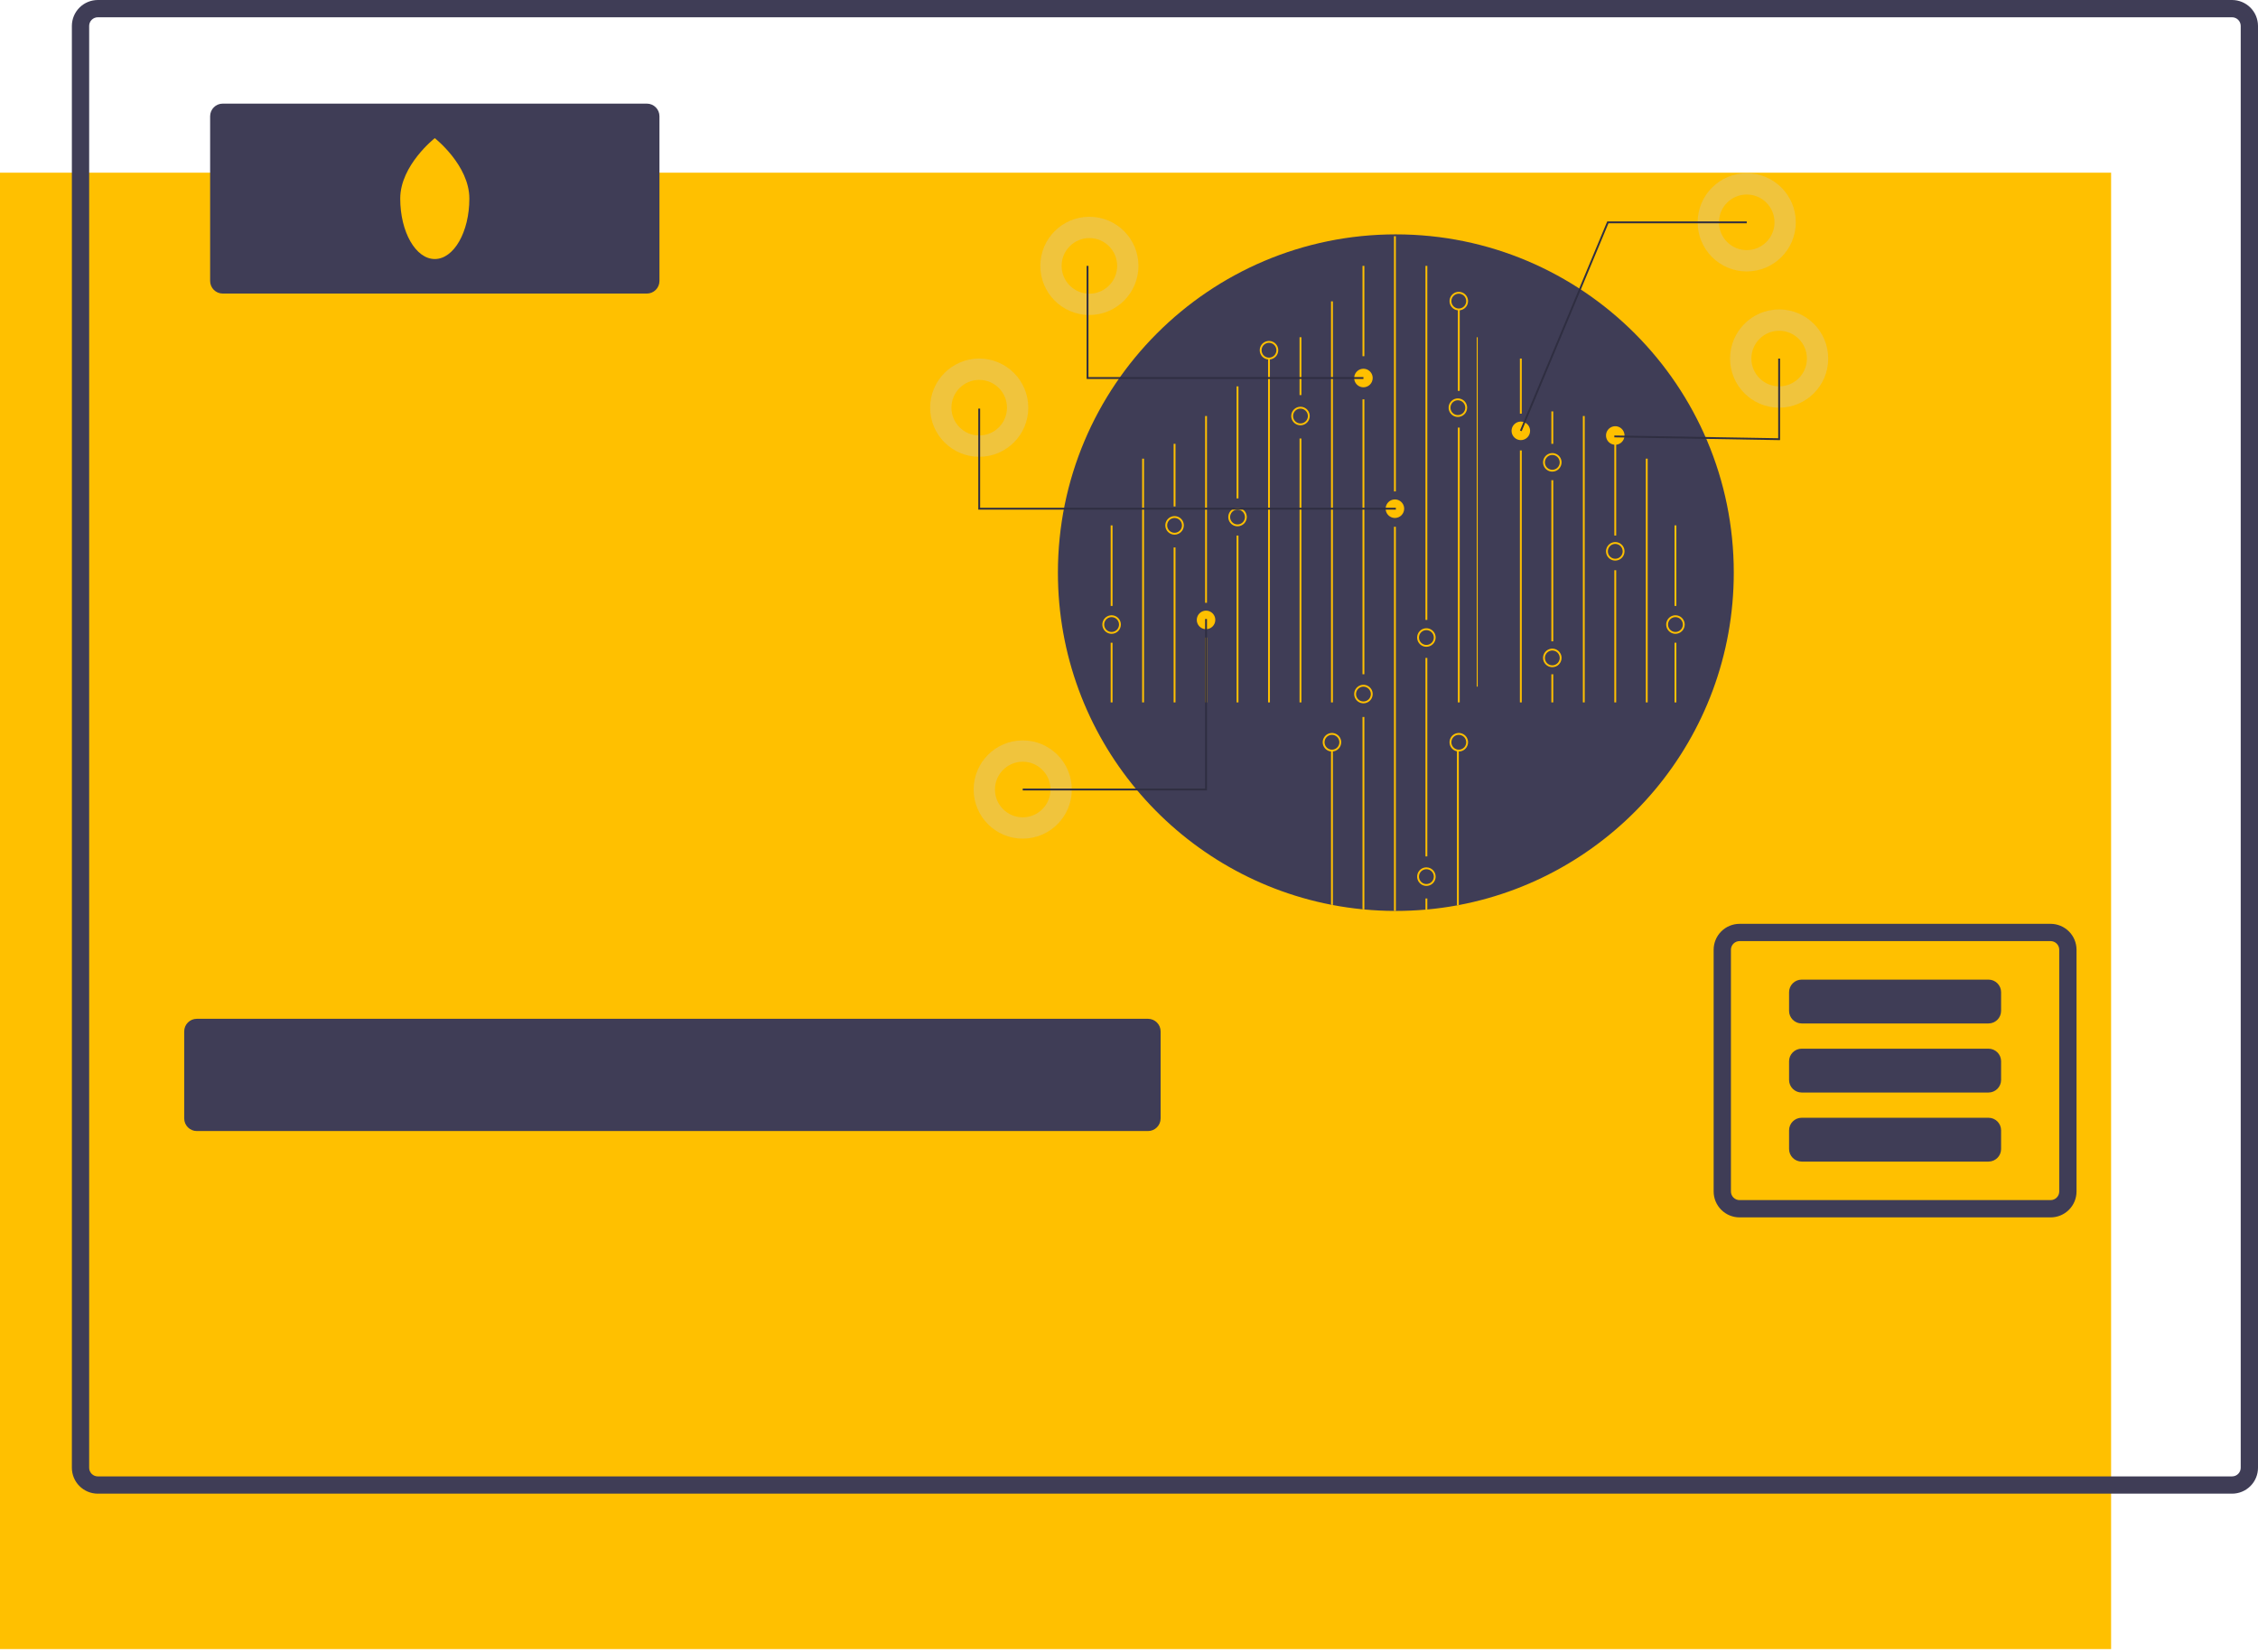 <svg width="704" height="515" viewBox="0 0 704 515" fill="none" xmlns="http://www.w3.org/2000/svg">
<path d="M658.201 53.839H-18V514.135H658.201V53.839Z" fill="#FFC000"/>
<path d="M695.914 0H30.494C28.351 0.003 26.296 0.855 24.78 2.37C23.265 3.884 22.412 5.937 22.408 8.079V457.603C22.408 458.664 22.617 459.714 23.024 460.695C23.43 461.675 24.026 462.566 24.776 463.316C25.527 464.066 26.419 464.661 27.4 465.067C28.381 465.473 29.432 465.682 30.494 465.682H695.914C696.976 465.682 698.028 465.473 699.009 465.067C699.99 464.661 700.881 464.066 701.632 463.316C702.383 462.565 702.978 461.675 703.385 460.695C703.791 459.714 704 458.664 704 457.603V8.079C703.997 5.937 703.144 3.884 701.628 2.37C700.113 0.855 698.058 0.003 695.914 0V0ZM698.61 457.603C698.611 457.957 698.542 458.308 698.407 458.635C698.272 458.962 698.073 459.259 697.823 459.51C697.572 459.76 697.275 459.958 696.947 460.093C696.62 460.228 696.269 460.297 695.914 460.296H30.494C30.14 460.297 29.789 460.228 29.461 460.093C29.134 459.958 28.836 459.76 28.586 459.51C28.335 459.259 28.137 458.962 28.002 458.635C27.867 458.308 27.798 457.957 27.799 457.603V8.079C27.8 7.365 28.084 6.681 28.589 6.176C29.095 5.671 29.78 5.387 30.494 5.386H695.914C696.629 5.387 697.314 5.671 697.819 6.176C698.324 6.681 698.609 7.365 698.61 8.079V457.603Z" fill="#3F3D56"/>
<path d="M357.924 317.633H61.367C59.194 317.633 57.433 319.393 57.433 321.564V348.694C57.433 350.866 59.194 352.626 61.367 352.626H357.924C360.097 352.626 361.858 350.866 361.858 348.694V321.564C361.858 319.393 360.097 317.633 357.924 317.633Z" fill="#3F3D56"/>
<path d="M639.335 288.026H542.366C541.305 288.026 540.253 288.235 539.272 288.641C538.291 289.047 537.4 289.642 536.649 290.393C535.898 291.143 535.302 292.033 534.896 293.013C534.49 293.994 534.281 295.044 534.281 296.105V371.468C534.281 372.529 534.49 373.58 534.896 374.56C535.302 375.54 535.898 376.431 536.649 377.181C537.4 377.931 538.291 378.526 539.272 378.932C540.253 379.338 541.305 379.547 542.366 379.547H639.335C640.396 379.547 641.448 379.338 642.429 378.932C643.41 378.526 644.301 377.931 645.052 377.181C645.803 376.431 646.399 375.54 646.805 374.56C647.211 373.58 647.42 372.529 647.42 371.468V296.105C647.42 295.044 647.211 293.994 646.805 293.013C646.399 292.033 645.803 291.143 645.052 290.393C644.301 289.642 643.41 289.047 642.429 288.641C641.448 288.235 640.396 288.026 639.335 288.026V288.026ZM642.03 371.468C642.029 372.182 641.744 372.866 641.239 373.371C640.734 373.876 640.049 374.16 639.335 374.161H542.366C541.652 374.16 540.967 373.876 540.462 373.371C539.957 372.866 539.672 372.182 539.671 371.468V296.105C539.67 295.751 539.739 295.4 539.874 295.073C540.009 294.746 540.208 294.449 540.458 294.198C540.709 293.948 541.006 293.75 541.334 293.615C541.661 293.48 542.012 293.411 542.366 293.412H639.335C639.689 293.411 640.04 293.48 640.367 293.615C640.695 293.75 640.992 293.948 641.243 294.198C641.493 294.449 641.692 294.746 641.827 295.073C641.962 295.401 642.031 295.751 642.03 296.105V371.468Z" fill="#3F3D56"/>
<path d="M619.97 305.416H561.732C559.559 305.416 557.797 307.176 557.797 309.347V315.151C557.797 317.322 559.559 319.082 561.732 319.082H619.97C622.143 319.082 623.904 317.322 623.904 315.151V309.347C623.904 307.176 622.143 305.416 619.97 305.416Z" fill="#3F3D56"/>
<path d="M619.97 326.95H561.732C559.559 326.95 557.797 328.71 557.797 330.881V336.685C557.797 338.856 559.559 340.616 561.732 340.616H619.97C622.143 340.616 623.904 338.856 623.904 336.685V330.881C623.904 328.71 622.143 326.95 619.97 326.95Z" fill="#3F3D56"/>
<path d="M619.97 348.484H561.732C559.559 348.484 557.797 350.244 557.797 352.416V358.219C557.797 360.39 559.559 362.15 561.732 362.15H619.97C622.143 362.15 623.904 360.39 623.904 358.219V352.416C623.904 350.244 622.143 348.484 619.97 348.484Z" fill="#3F3D56"/>
<path d="M201.67 32.306H69.45C67.276 32.306 65.515 34.066 65.515 36.237V87.593C65.515 89.764 67.276 91.525 69.45 91.525H201.67C203.843 91.525 205.604 89.764 205.604 87.593V36.237C205.604 34.066 203.843 32.306 201.67 32.306Z" fill="#3F3D56"/>
<path d="M146.336 61.915C146.336 72.322 141.511 80.758 135.56 80.758C129.608 80.758 124.784 72.322 124.784 61.915C124.784 51.509 135.56 43.073 135.56 43.073C135.56 43.073 146.336 51.509 146.336 61.915V61.915Z" fill="#FFC000"/>
<path opacity="0.3" d="M554.701 127.103C563.15 127.103 570 120.247 570 111.789C570 103.331 563.15 96.475 554.701 96.475C546.252 96.475 539.402 103.331 539.402 111.789C539.402 120.247 546.252 127.103 554.701 127.103Z" fill="#CCCCCC"/>
<path d="M554.701 120.457C559.484 120.457 563.361 116.576 563.361 111.789C563.361 107.002 559.484 103.121 554.701 103.121C549.918 103.121 546.041 107.002 546.041 111.789C546.041 116.576 549.918 120.457 554.701 120.457Z" fill="#FFC000"/>
<path opacity="0.3" d="M544.598 84.628C553.047 84.628 559.897 77.772 559.897 69.314C559.897 60.856 553.047 54 544.598 54C536.149 54 529.299 60.856 529.299 69.314C529.299 77.772 536.149 84.628 544.598 84.628Z" fill="#CCCCCC"/>
<path d="M544.598 77.982C549.381 77.982 553.258 74.101 553.258 69.314C553.258 64.526 549.381 60.645 544.598 60.645C539.815 60.645 535.938 64.526 535.938 69.314C535.938 74.101 539.815 77.982 544.598 77.982Z" fill="#FFC000"/>
<path opacity="0.3" d="M305.299 142.417C313.748 142.417 320.598 135.561 320.598 127.103C320.598 118.645 313.748 111.789 305.299 111.789C296.85 111.789 290 118.645 290 127.103C290 135.561 296.85 142.417 305.299 142.417Z" fill="#CCCCCC"/>
<path d="M305.299 135.771C310.082 135.771 313.959 131.89 313.959 127.103C313.959 122.316 310.082 118.435 305.299 118.435C300.516 118.435 296.639 122.316 296.639 127.103C296.639 131.89 300.516 135.771 305.299 135.771Z" fill="#FFC000"/>
<path opacity="0.3" d="M318.866 261.462C327.315 261.462 334.165 254.606 334.165 246.148C334.165 237.69 327.315 230.834 318.866 230.834C310.417 230.834 303.567 237.69 303.567 246.148C303.567 254.606 310.417 261.462 318.866 261.462Z" fill="#CCCCCC"/>
<path d="M318.866 254.817C323.649 254.817 327.526 250.936 327.526 246.148C327.526 241.361 323.649 237.48 318.866 237.48C314.083 237.48 310.206 241.361 310.206 246.148C310.206 250.936 314.083 254.817 318.866 254.817Z" fill="#FFC000"/>
<path opacity="0.3" d="M339.649 98.209C348.099 98.209 354.948 91.352 354.948 82.895C354.948 74.437 348.099 67.581 339.649 67.581C331.2 67.581 324.351 74.437 324.351 82.895C324.351 91.352 331.2 98.209 339.649 98.209Z" fill="#CCCCCC"/>
<path d="M339.649 91.563C344.432 91.563 348.309 87.682 348.309 82.894C348.309 78.107 344.432 74.226 339.649 74.226C334.867 74.226 330.99 78.107 330.99 82.894C330.99 87.682 334.867 91.563 339.649 91.563Z" fill="#FFC000"/>
<path d="M540.557 178.535C540.557 230.066 503.634 272.965 454.825 282.171C454.634 282.208 454.441 282.243 454.247 282.278C451.214 282.836 448.135 283.258 445.01 283.546C444.817 283.567 444.626 283.584 444.433 283.598C441.391 283.864 438.311 283.998 435.196 284C435.003 284 434.812 284 434.619 283.997C431.507 283.983 428.428 283.832 425.381 283.546C425.188 283.532 424.998 283.512 424.804 283.491C421.684 283.188 418.605 282.748 415.567 282.171C415.374 282.136 415.18 282.099 414.99 282.061C366.466 272.627 329.835 229.863 329.835 178.535C329.835 120.29 377.008 73.07 435.196 73.07C493.384 73.07 540.557 120.29 540.557 178.535Z" fill="#3F3D56"/>
<path d="M455.113 133.315H454.536V218.988H455.113V133.315Z" fill="#FFC000"/>
<path d="M455.113 96.591H454.536V121.866H455.113V96.591Z" fill="#FFC000"/>
<path d="M415.567 93.954H414.99V218.987H415.567V93.954Z" fill="#FFC000"/>
<path d="M425.381 82.894H424.804V111.054H425.381V82.894Z" fill="#FFC000"/>
<path d="M425.381 124.502H424.804V210.214H425.381V124.502Z" fill="#FFC000"/>
<path d="M425.381 223.538V283.546C425.188 283.532 424.998 283.511 424.804 283.491V223.538H425.381Z" fill="#FFC000"/>
<path d="M435.196 73.648H434.619V153.208H435.196V73.648Z" fill="#FFC000"/>
<path d="M435.196 164.238V284C435.002 284 434.812 284 434.619 283.997V164.238H435.196Z" fill="#FFC000"/>
<path d="M445.01 82.894H444.433V193.271H445.01V82.894Z" fill="#FFC000"/>
<path d="M445.01 205.118H444.433V267.002H445.01V205.118Z" fill="#FFC000"/>
<path d="M445.01 280.108V283.546C444.817 283.567 444.626 283.584 444.433 283.598V280.108H445.01Z" fill="#FFC000"/>
<path d="M454.825 234.013V282.171C454.634 282.209 454.441 282.243 454.247 282.278V234.013H454.825Z" fill="#FFC000"/>
<path d="M415.567 234.013V282.171C415.374 282.136 415.18 282.099 414.99 282.061V234.013H415.567Z" fill="#FFC000"/>
<path d="M405.753 105.143H405.175V123.176H405.753V105.143Z" fill="#FFC000"/>
<path d="M405.753 136.718H405.175V218.987H405.753V136.718Z" fill="#FFC000"/>
<path d="M395.938 111.789H395.361V218.988H395.938V111.789Z" fill="#FFC000"/>
<path d="M386.124 120.458H385.546V155.392H386.124V120.458Z" fill="#FFC000"/>
<path d="M386.124 166.968H385.546V218.987H386.124V166.968Z" fill="#FFC000"/>
<path d="M376.309 129.704H375.732V187.936H376.309V129.704Z" fill="#FFC000"/>
<path d="M376.309 198.761H375.732V218.987H376.309V198.761Z" fill="#FFC000"/>
<path d="M366.495 138.372H365.918V157.904H366.495V138.372Z" fill="#FFC000"/>
<path d="M366.495 170.681H365.918V218.987H366.495V170.681Z" fill="#FFC000"/>
<path d="M356.68 142.995H356.103V218.988H356.68V142.995Z" fill="#FFC000"/>
<path d="M346.866 163.799H346.289V188.919H346.866V163.799Z" fill="#FFC000"/>
<path d="M346.866 200.386H346.289V218.987H346.866V200.386Z" fill="#FFC000"/>
<path d="M460.717 105.143H460.418V214.075H460.717V105.143Z" fill="#FFC000"/>
<path d="M474.454 111.789H473.876V128.964H474.454V111.789Z" fill="#FFC000"/>
<path d="M474.454 140.431H473.876V218.987H474.454V140.431Z" fill="#FFC000"/>
<path d="M484.268 128.259H483.691V138.372H484.268V128.259Z" fill="#FFC000"/>
<path d="M484.268 149.713H483.691V199.949H484.268V149.713Z" fill="#FFC000"/>
<path d="M484.268 210.214H483.691V218.987H484.268V210.214Z" fill="#FFC000"/>
<path d="M494.082 129.704H493.505V218.988H494.082V129.704Z" fill="#FFC000"/>
<path d="M503.897 138.372H503.32V166.968H503.897V138.372Z" fill="#FFC000"/>
<path d="M503.897 177.78H503.32V218.987H503.897V177.78Z" fill="#FFC000"/>
<path d="M513.711 142.995H513.134V218.988H513.711V142.995Z" fill="#FFC000"/>
<path d="M415.278 234.301C414.707 234.301 414.149 234.132 413.675 233.814C413.2 233.497 412.83 233.046 412.611 232.518C412.393 231.99 412.336 231.409 412.447 230.848C412.559 230.288 412.834 229.773 413.237 229.369C413.641 228.965 414.155 228.689 414.715 228.578C415.275 228.466 415.856 228.524 416.383 228.742C416.91 228.961 417.361 229.331 417.678 229.807C417.996 230.282 418.165 230.84 418.165 231.412C418.164 232.178 417.86 232.912 417.318 233.454C416.777 233.996 416.044 234.3 415.278 234.301V234.301ZM415.278 229.1C414.822 229.1 414.375 229.236 413.995 229.49C413.616 229.744 413.32 230.105 413.145 230.527C412.97 230.95 412.924 231.414 413.013 231.863C413.103 232.311 413.322 232.723 413.645 233.046C413.968 233.37 414.38 233.59 414.828 233.679C415.276 233.768 415.74 233.722 416.162 233.548C416.584 233.373 416.945 233.076 417.198 232.696C417.452 232.316 417.588 231.869 417.588 231.412C417.587 230.799 417.343 230.212 416.91 229.778C416.478 229.345 415.891 229.101 415.278 229.1V229.1Z" fill="#FFC000"/>
<path d="M425.093 219.276C424.522 219.276 423.964 219.107 423.489 218.789C423.014 218.472 422.644 218.021 422.426 217.493C422.207 216.965 422.15 216.384 422.262 215.823C422.373 215.263 422.648 214.748 423.052 214.344C423.455 213.94 423.97 213.665 424.53 213.553C425.09 213.442 425.67 213.499 426.197 213.718C426.725 213.936 427.176 214.307 427.493 214.782C427.81 215.257 427.979 215.816 427.979 216.387C427.978 217.153 427.674 217.887 427.133 218.429C426.592 218.971 425.858 219.276 425.093 219.276V219.276ZM425.093 214.075C424.636 214.075 424.19 214.211 423.81 214.465C423.43 214.719 423.134 215.08 422.959 215.502C422.784 215.925 422.739 216.39 422.828 216.838C422.917 217.286 423.137 217.698 423.46 218.022C423.783 218.345 424.194 218.565 424.642 218.654C425.09 218.743 425.555 218.698 425.976 218.523C426.398 218.348 426.759 218.051 427.013 217.671C427.267 217.291 427.402 216.844 427.402 216.387C427.401 215.774 427.158 215.187 426.725 214.753C426.292 214.32 425.705 214.076 425.093 214.075V214.075Z" fill="#FFC000"/>
<path d="M454.825 234.301C454.254 234.301 453.696 234.132 453.221 233.814C452.746 233.497 452.376 233.046 452.158 232.518C451.939 231.99 451.882 231.409 451.994 230.848C452.105 230.288 452.38 229.773 452.784 229.369C453.187 228.965 453.702 228.689 454.262 228.578C454.822 228.466 455.402 228.524 455.929 228.742C456.457 228.961 456.908 229.331 457.225 229.807C457.542 230.282 457.711 230.84 457.711 231.412C457.71 232.178 457.406 232.912 456.865 233.454C456.324 233.996 455.59 234.3 454.825 234.301V234.301ZM454.825 229.1C454.368 229.1 453.922 229.236 453.542 229.49C453.162 229.744 452.866 230.105 452.691 230.527C452.516 230.95 452.471 231.414 452.56 231.863C452.649 232.311 452.869 232.723 453.192 233.046C453.515 233.37 453.926 233.59 454.374 233.679C454.822 233.768 455.287 233.722 455.708 233.548C456.13 233.373 456.491 233.076 456.745 232.696C456.999 232.316 457.134 231.869 457.134 231.412C457.133 230.799 456.89 230.212 456.457 229.778C456.024 229.345 455.437 229.101 454.825 229.1V229.1Z" fill="#FFC000"/>
<path d="M444.722 270.419C444.151 270.419 443.593 270.589 443.118 270.906C442.643 271.224 442.273 271.675 442.055 272.203C441.836 272.731 441.779 273.312 441.891 273.873C442.002 274.433 442.277 274.948 442.681 275.352C443.084 275.756 443.599 276.031 444.158 276.143C444.718 276.254 445.299 276.197 445.826 275.978C446.354 275.76 446.805 275.389 447.122 274.914C447.439 274.439 447.608 273.88 447.608 273.309C447.607 272.543 447.302 271.809 446.761 271.267C446.22 270.726 445.487 270.421 444.722 270.419V270.419ZM444.722 275.62C444.265 275.62 443.818 275.485 443.439 275.231C443.059 274.977 442.763 274.616 442.588 274.193C442.413 273.771 442.368 273.306 442.457 272.858C442.546 272.41 442.766 271.998 443.089 271.674C443.412 271.351 443.823 271.131 444.271 271.042C444.719 270.953 445.183 270.998 445.605 271.173C446.027 271.348 446.388 271.645 446.642 272.025C446.895 272.405 447.031 272.852 447.031 273.309C447.03 273.922 446.787 274.509 446.354 274.943C445.921 275.376 445.334 275.62 444.722 275.62Z" fill="#FFC000"/>
<path d="M444.722 201.651C444.151 201.651 443.593 201.482 443.118 201.164C442.643 200.847 442.273 200.395 442.055 199.867C441.836 199.339 441.779 198.758 441.891 198.198C442.002 197.637 442.277 197.122 442.681 196.718C443.084 196.314 443.599 196.039 444.158 195.928C444.718 195.816 445.299 195.873 445.826 196.092C446.354 196.311 446.805 196.681 447.122 197.156C447.439 197.631 447.608 198.19 447.608 198.762C447.607 199.528 447.303 200.262 446.762 200.804C446.221 201.345 445.487 201.65 444.722 201.651V201.651ZM444.722 196.45C444.265 196.45 443.818 196.586 443.439 196.84C443.059 197.094 442.763 197.455 442.588 197.877C442.413 198.299 442.368 198.764 442.457 199.212C442.546 199.661 442.766 200.073 443.089 200.396C443.412 200.719 443.823 200.939 444.271 201.029C444.719 201.118 445.183 201.072 445.605 200.897C446.027 200.722 446.388 200.426 446.642 200.046C446.895 199.666 447.031 199.219 447.031 198.762C447.03 198.149 446.787 197.561 446.354 197.128C445.921 196.694 445.334 196.451 444.722 196.45Z" fill="#FFC000"/>
<path d="M434.907 161.487C434.336 161.487 433.778 161.318 433.303 161C432.829 160.683 432.459 160.232 432.24 159.704C432.022 159.176 431.965 158.595 432.076 158.034C432.187 157.474 432.462 156.959 432.866 156.555C433.27 156.151 433.784 155.876 434.344 155.764C434.904 155.653 435.484 155.71 436.012 155.928C436.539 156.147 436.99 156.517 437.307 156.993C437.625 157.468 437.794 158.026 437.794 158.598C437.793 159.364 437.489 160.098 436.947 160.64C436.406 161.182 435.673 161.487 434.907 161.487V161.487Z" fill="#FFC000"/>
<path d="M454.536 129.992C453.965 129.992 453.407 129.823 452.932 129.505C452.458 129.188 452.088 128.737 451.869 128.209C451.651 127.681 451.594 127.1 451.705 126.539C451.816 125.979 452.091 125.464 452.495 125.06C452.899 124.656 453.413 124.38 453.973 124.269C454.533 124.157 455.113 124.215 455.641 124.433C456.168 124.652 456.619 125.022 456.936 125.498C457.253 125.973 457.423 126.531 457.423 127.103C457.422 127.869 457.117 128.603 456.576 129.145C456.035 129.687 455.301 129.991 454.536 129.992V129.992ZM454.536 124.791C454.079 124.791 453.633 124.927 453.253 125.181C452.873 125.435 452.577 125.796 452.403 126.218C452.228 126.641 452.182 127.105 452.271 127.554C452.36 128.002 452.58 128.414 452.903 128.737C453.226 129.061 453.638 129.281 454.086 129.37C454.534 129.459 454.998 129.413 455.42 129.238C455.842 129.063 456.202 128.767 456.456 128.387C456.71 128.007 456.845 127.56 456.845 127.103C456.845 126.49 456.601 125.902 456.168 125.469C455.735 125.036 455.148 124.792 454.536 124.791V124.791Z" fill="#FFC000"/>
<path d="M385.835 164.088C385.264 164.088 384.706 163.918 384.231 163.601C383.757 163.284 383.387 162.832 383.168 162.304C382.95 161.776 382.893 161.195 383.004 160.635C383.115 160.074 383.39 159.559 383.794 159.155C384.198 158.751 384.712 158.476 385.272 158.365C385.832 158.253 386.412 158.31 386.94 158.529C387.467 158.748 387.918 159.118 388.235 159.593C388.552 160.068 388.722 160.627 388.722 161.199C388.721 161.965 388.416 162.699 387.875 163.241C387.334 163.782 386.6 164.087 385.835 164.088V164.088ZM385.835 158.887C385.378 158.887 384.932 159.023 384.552 159.277C384.172 159.531 383.876 159.892 383.702 160.314C383.527 160.736 383.481 161.201 383.57 161.649C383.659 162.098 383.879 162.51 384.202 162.833C384.525 163.156 384.937 163.376 385.385 163.466C385.832 163.555 386.297 163.509 386.719 163.334C387.141 163.159 387.501 162.863 387.755 162.483C388.009 162.103 388.144 161.656 388.144 161.199C388.144 160.586 387.9 159.998 387.467 159.565C387.034 159.131 386.447 158.888 385.835 158.887V158.887Z" fill="#FFC000"/>
<path d="M366.206 166.689C365.635 166.689 365.077 166.519 364.602 166.202C364.128 165.884 363.758 165.433 363.539 164.905C363.321 164.377 363.264 163.796 363.375 163.235C363.486 162.675 363.761 162.16 364.165 161.756C364.569 161.352 365.083 161.077 365.643 160.965C366.203 160.854 366.783 160.911 367.311 161.13C367.838 161.348 368.289 161.719 368.606 162.194C368.923 162.669 369.093 163.228 369.093 163.799C369.092 164.565 368.788 165.3 368.246 165.841C367.705 166.383 366.971 166.688 366.206 166.689V166.689ZM366.206 161.488C365.749 161.488 365.303 161.623 364.923 161.877C364.543 162.131 364.248 162.492 364.073 162.915C363.898 163.337 363.852 163.802 363.941 164.25C364.03 164.698 364.25 165.11 364.573 165.434C364.896 165.757 365.308 165.977 365.756 166.066C366.204 166.155 366.668 166.11 367.09 165.935C367.512 165.76 367.873 165.463 368.126 165.083C368.38 164.703 368.515 164.256 368.515 163.799C368.515 163.186 368.271 162.599 367.838 162.165C367.405 161.732 366.818 161.488 366.206 161.488V161.488Z" fill="#FFC000"/>
<path d="M376.021 196.161C375.45 196.161 374.892 195.991 374.417 195.674C373.942 195.356 373.572 194.905 373.354 194.377C373.135 193.849 373.078 193.268 373.189 192.708C373.301 192.147 373.576 191.632 373.98 191.228C374.383 190.824 374.898 190.549 375.457 190.437C376.017 190.326 376.598 190.383 377.125 190.602C377.653 190.82 378.104 191.191 378.421 191.666C378.738 192.141 378.907 192.7 378.907 193.271C378.906 194.037 378.602 194.772 378.061 195.313C377.52 195.855 376.786 196.16 376.021 196.161V196.161Z" fill="#FFC000"/>
<path d="M454.825 96.764C454.254 96.764 453.696 96.594 453.221 96.277C452.746 95.959 452.376 95.508 452.158 94.98C451.939 94.452 451.882 93.871 451.994 93.311C452.105 92.75 452.38 92.235 452.784 91.831C453.187 91.427 453.702 91.152 454.262 91.04C454.822 90.929 455.402 90.986 455.929 91.205C456.457 91.424 456.908 91.794 457.225 92.269C457.542 92.744 457.711 93.303 457.711 93.874C457.71 94.64 457.406 95.375 456.865 95.916C456.324 96.458 455.59 96.763 454.825 96.764ZM454.825 91.563C454.368 91.563 453.922 91.698 453.542 91.952C453.162 92.206 452.866 92.567 452.691 92.99C452.516 93.412 452.471 93.877 452.56 94.325C452.649 94.774 452.869 95.186 453.192 95.509C453.515 95.832 453.926 96.052 454.374 96.141C454.822 96.231 455.287 96.185 455.708 96.01C456.13 95.835 456.491 95.539 456.745 95.159C456.999 94.778 457.134 94.332 457.134 93.874C457.133 93.261 456.89 92.674 456.457 92.241C456.024 91.807 455.437 91.564 454.825 91.563V91.563Z" fill="#FFC000"/>
<path d="M405.464 132.593C404.893 132.593 404.335 132.423 403.86 132.106C403.386 131.788 403.016 131.337 402.797 130.809C402.579 130.281 402.521 129.7 402.633 129.14C402.744 128.579 403.019 128.064 403.423 127.66C403.826 127.256 404.341 126.981 404.901 126.869C405.461 126.758 406.041 126.815 406.569 127.034C407.096 127.253 407.547 127.623 407.864 128.098C408.181 128.573 408.351 129.132 408.351 129.703C408.35 130.469 408.045 131.204 407.504 131.746C406.963 132.287 406.229 132.592 405.464 132.593ZM405.464 127.392C405.007 127.392 404.561 127.527 404.181 127.781C403.801 128.035 403.505 128.396 403.33 128.819C403.156 129.241 403.11 129.706 403.199 130.154C403.288 130.603 403.508 131.015 403.831 131.338C404.154 131.661 404.565 131.881 405.013 131.971C405.461 132.06 405.926 132.014 406.348 131.839C406.77 131.664 407.13 131.368 407.384 130.988C407.638 130.608 407.773 130.161 407.773 129.703C407.773 129.091 407.529 128.503 407.096 128.07C406.663 127.636 406.076 127.393 405.464 127.392V127.392Z" fill="#FFC000"/>
<path d="M395.649 112.078C395.079 112.078 394.52 111.908 394.046 111.591C393.571 111.273 393.201 110.822 392.983 110.294C392.764 109.766 392.707 109.185 392.818 108.625C392.93 108.064 393.205 107.549 393.608 107.145C394.012 106.741 394.526 106.466 395.086 106.354C395.646 106.243 396.227 106.3 396.754 106.519C397.282 106.737 397.732 107.108 398.05 107.583C398.367 108.058 398.536 108.617 398.536 109.188C398.535 109.954 398.231 110.689 397.69 111.23C397.148 111.772 396.415 112.077 395.649 112.078V112.078ZM395.649 106.877C395.193 106.877 394.746 107.012 394.367 107.266C393.987 107.52 393.691 107.881 393.516 108.304C393.341 108.726 393.295 109.191 393.385 109.639C393.474 110.088 393.694 110.5 394.017 110.823C394.34 111.146 394.751 111.366 395.199 111.455C395.647 111.545 396.111 111.499 396.533 111.324C396.955 111.149 397.316 110.853 397.57 110.472C397.823 110.092 397.959 109.645 397.959 109.188C397.958 108.575 397.715 107.988 397.282 107.555C396.849 107.121 396.262 106.877 395.649 106.877V106.877Z" fill="#FFC000"/>
<path d="M346.577 197.605C346.006 197.605 345.448 197.436 344.974 197.119C344.499 196.801 344.129 196.35 343.91 195.822C343.692 195.294 343.635 194.713 343.746 194.152C343.858 193.592 344.133 193.077 344.536 192.673C344.94 192.269 345.454 191.994 346.014 191.882C346.574 191.771 347.155 191.828 347.682 192.047C348.209 192.265 348.66 192.636 348.977 193.111C349.295 193.586 349.464 194.145 349.464 194.716C349.463 195.482 349.159 196.217 348.617 196.758C348.076 197.3 347.343 197.605 346.577 197.605V197.605ZM346.577 192.405C346.121 192.405 345.674 192.54 345.294 192.794C344.915 193.048 344.619 193.409 344.444 193.831C344.269 194.254 344.223 194.719 344.312 195.167C344.402 195.615 344.621 196.027 344.944 196.351C345.267 196.674 345.679 196.894 346.127 196.983C346.575 197.072 347.039 197.027 347.461 196.852C347.883 196.677 348.244 196.38 348.497 196C348.751 195.62 348.887 195.173 348.887 194.716C348.886 194.103 348.642 193.516 348.209 193.082C347.777 192.649 347.19 192.405 346.577 192.405V192.405Z" fill="#FFC000"/>
<path d="M522.66 163.799H522.082V188.919H522.66V163.799Z" fill="#FFC000"/>
<path d="M522.66 200.386H522.082V218.987H522.66V200.386Z" fill="#FFC000"/>
<path d="M522.371 197.605C521.8 197.605 521.242 197.436 520.767 197.119C520.293 196.801 519.923 196.35 519.704 195.822C519.486 195.294 519.429 194.713 519.54 194.152C519.651 193.592 519.926 193.077 520.33 192.673C520.734 192.269 521.248 191.994 521.808 191.882C522.368 191.771 522.948 191.828 523.476 192.047C524.003 192.265 524.454 192.636 524.771 193.111C525.088 193.586 525.258 194.145 525.258 194.716C525.257 195.482 524.952 196.217 524.411 196.758C523.87 197.3 523.136 197.605 522.371 197.605V197.605ZM522.371 192.405C521.914 192.405 521.468 192.54 521.088 192.794C520.708 193.048 520.412 193.409 520.238 193.831C520.063 194.254 520.017 194.719 520.106 195.167C520.195 195.615 520.415 196.027 520.738 196.351C521.061 196.674 521.473 196.894 521.921 196.983C522.369 197.072 522.833 197.027 523.255 196.852C523.677 196.677 524.037 196.38 524.291 196C524.545 195.62 524.68 195.173 524.68 194.716C524.68 194.103 524.436 193.516 524.003 193.082C523.57 192.649 522.983 192.405 522.371 192.405V192.405Z" fill="#FFC000"/>
<path d="M503.608 174.779C503.037 174.779 502.479 174.609 502.005 174.292C501.53 173.974 501.16 173.523 500.941 172.995C500.723 172.467 500.666 171.886 500.777 171.326C500.888 170.765 501.163 170.25 501.567 169.846C501.971 169.442 502.485 169.167 503.045 169.056C503.605 168.944 504.185 169.001 504.713 169.22C505.24 169.439 505.691 169.809 506.008 170.284C506.326 170.759 506.495 171.318 506.495 171.889C506.494 172.656 506.19 173.39 505.648 173.932C505.107 174.473 504.374 174.778 503.608 174.779V174.779ZM503.608 169.578C503.152 169.578 502.705 169.713 502.325 169.967C501.946 170.221 501.65 170.582 501.475 171.005C501.3 171.427 501.254 171.892 501.343 172.34C501.432 172.789 501.652 173.201 501.975 173.524C502.298 173.847 502.71 174.067 503.158 174.157C503.606 174.246 504.07 174.2 504.492 174.025C504.914 173.85 505.275 173.554 505.528 173.174C505.782 172.794 505.918 172.347 505.918 171.889C505.917 171.277 505.673 170.689 505.24 170.256C504.807 169.822 504.22 169.579 503.608 169.578V169.578Z" fill="#FFC000"/>
<path d="M483.979 208.007C483.408 208.007 482.85 207.838 482.376 207.52C481.901 207.203 481.531 206.752 481.313 206.224C481.094 205.696 481.037 205.115 481.148 204.554C481.26 203.994 481.535 203.479 481.938 203.075C482.342 202.671 482.856 202.396 483.416 202.284C483.976 202.173 484.557 202.23 485.084 202.448C485.611 202.667 486.062 203.038 486.379 203.513C486.697 203.988 486.866 204.546 486.866 205.118C486.865 205.884 486.561 206.618 486.02 207.16C485.478 207.702 484.745 208.007 483.979 208.007V208.007ZM483.979 202.806C483.523 202.806 483.076 202.942 482.696 203.196C482.317 203.45 482.021 203.811 481.846 204.233C481.671 204.656 481.625 205.121 481.714 205.569C481.804 206.017 482.024 206.429 482.346 206.752C482.669 207.076 483.081 207.296 483.529 207.385C483.977 207.474 484.441 207.429 484.863 207.254C485.285 207.079 485.646 206.782 485.899 206.402C486.153 206.022 486.289 205.575 486.289 205.118C486.288 204.505 486.044 203.918 485.612 203.484C485.179 203.051 484.592 202.807 483.979 202.806V202.806Z" fill="#FFC000"/>
<path d="M425.093 120.746C424.522 120.746 423.964 120.577 423.489 120.259C423.014 119.942 422.644 119.49 422.426 118.962C422.207 118.435 422.15 117.854 422.262 117.293C422.373 116.733 422.648 116.218 423.052 115.814C423.455 115.409 423.97 115.134 424.53 115.023C425.09 114.911 425.67 114.969 426.197 115.187C426.725 115.406 427.176 115.776 427.493 116.251C427.81 116.727 427.979 117.285 427.979 117.857C427.978 118.623 427.674 119.357 427.133 119.899C426.592 120.441 425.858 120.745 425.093 120.746V120.746Z" fill="#FFC000"/>
<path d="M483.979 147.04C483.408 147.04 482.85 146.871 482.376 146.553C481.901 146.236 481.531 145.784 481.313 145.256C481.094 144.728 481.037 144.147 481.148 143.587C481.26 143.026 481.535 142.512 481.938 142.108C482.342 141.703 482.856 141.428 483.416 141.317C483.976 141.205 484.557 141.262 485.084 141.481C485.611 141.7 486.062 142.07 486.379 142.545C486.697 143.021 486.866 143.579 486.866 144.151C486.865 144.917 486.561 145.651 486.02 146.193C485.478 146.735 484.745 147.039 483.979 147.04V147.04ZM483.979 141.839C483.523 141.839 483.076 141.975 482.696 142.229C482.317 142.483 482.021 142.844 481.846 143.266C481.671 143.688 481.625 144.153 481.714 144.602C481.804 145.05 482.024 145.462 482.346 145.785C482.669 146.108 483.081 146.329 483.529 146.418C483.977 146.507 484.441 146.461 484.863 146.286C485.285 146.111 485.646 145.815 485.899 145.435C486.153 145.055 486.289 144.608 486.289 144.151C486.288 143.538 486.044 142.95 485.612 142.517C485.179 142.084 484.592 141.84 483.979 141.839V141.839Z" fill="#FFC000"/>
<path d="M503.608 138.661C503.037 138.661 502.479 138.491 502.005 138.174C501.53 137.856 501.16 137.405 500.941 136.877C500.723 136.349 500.666 135.768 500.777 135.208C500.888 134.647 501.163 134.132 501.567 133.728C501.971 133.324 502.485 133.049 503.045 132.937C503.605 132.826 504.185 132.883 504.713 133.102C505.24 133.32 505.691 133.691 506.008 134.166C506.326 134.641 506.495 135.2 506.495 135.771C506.494 136.537 506.19 137.272 505.648 137.813C505.107 138.355 504.374 138.66 503.608 138.661V138.661Z" fill="#FFC000"/>
<path d="M474.165 137.216C473.594 137.216 473.036 137.046 472.561 136.729C472.087 136.411 471.717 135.96 471.498 135.432C471.28 134.904 471.222 134.323 471.334 133.763C471.445 133.202 471.72 132.687 472.124 132.283C472.528 131.879 473.042 131.604 473.602 131.493C474.162 131.381 474.742 131.438 475.27 131.657C475.797 131.876 476.248 132.246 476.565 132.721C476.882 133.196 477.052 133.755 477.052 134.326C477.051 135.093 476.746 135.827 476.205 136.369C475.664 136.91 474.93 137.215 474.165 137.216V137.216Z" fill="#FFC000"/>
<path d="M554.99 137.221L503.315 136.349L503.325 135.771L554.412 136.633V111.789H554.99V137.221Z" fill="#2F2E41"/>
<path d="M474.431 134.438L473.898 134.215L501.107 69.025H544.598V69.603H501.491L474.431 134.438Z" fill="#2F2E41"/>
<path d="M435.196 158.887H305.01V127.392H305.588V158.309H435.196V158.887Z" fill="#2F2E41"/>
<path d="M425.093 118.146H338.784V82.894H339.361V117.568H425.093V118.146Z" fill="#2F2E41"/>
<path d="M376.309 246.437H318.866V245.859H375.732V192.982H376.309V246.437Z" fill="#2F2E41"/>
</svg>
